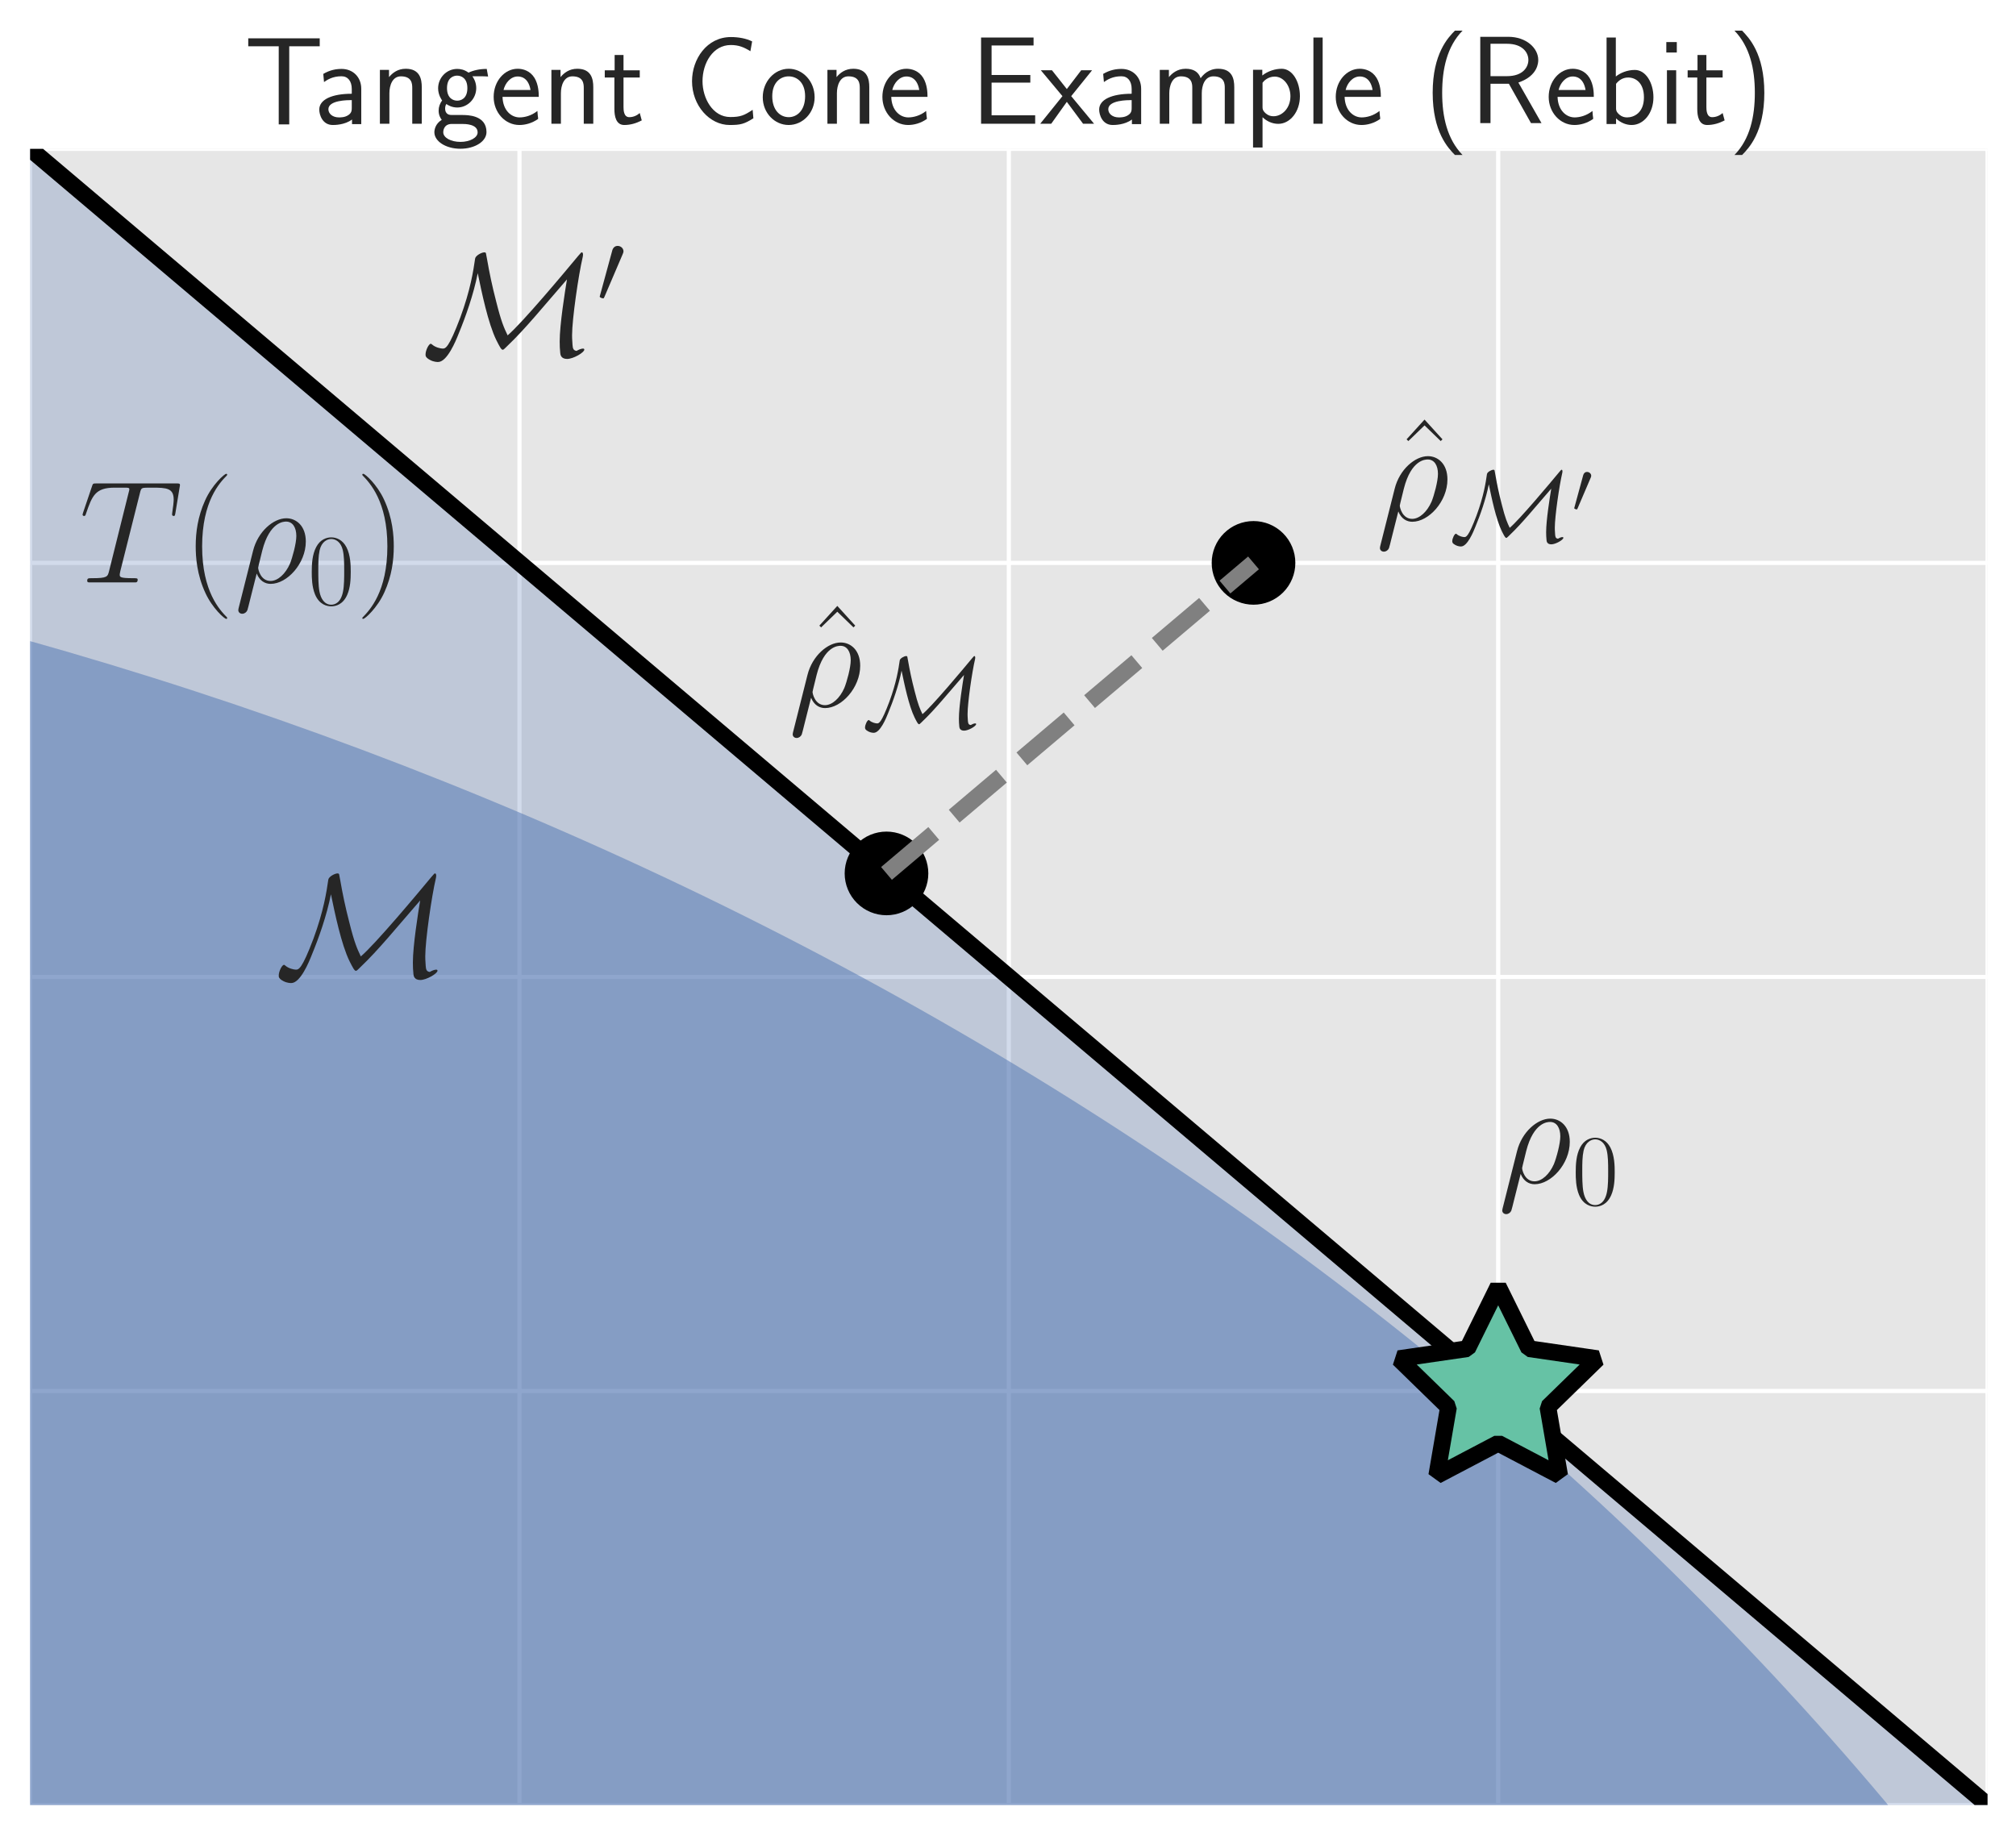 <?xml version="1.0" encoding="utf-8" standalone="no"?>
<!DOCTYPE svg PUBLIC "-//W3C//DTD SVG 1.1//EN"
  "http://www.w3.org/Graphics/SVG/1.1/DTD/svg11.dtd">
<!-- Created with matplotlib (http://matplotlib.org/) -->
<svg height="438pt" version="1.1" viewBox="0 0 482 438" width="482pt" xmlns="http://www.w3.org/2000/svg" xmlns:xlink="http://www.w3.org/1999/xlink">
 <defs>
  <style type="text/css">
*{stroke-linecap:butt;stroke-linejoin:round;}
  </style>
 </defs>
 <g id="figure_1">
  <g id="patch_1">
   <path d="M 0 438.789 
L 482.4 438.789 
L 482.4 0 
L 0 0 
z
" style="fill:#ffffff;"/>
  </g>
  <g id="axes_1">
   <g id="patch_2">
    <path d="M 7.2 431.589 
L 475.2 431.589 
L 475.2 35.589 
L 7.2 35.589 
z
" style="fill:#e6e6e6;"/>
   </g>
   <g id="matplotlib.axis_1">
    <g id="xtick_1">
     <g id="line2d_1">
      <path clip-path="url(#pe51fa0a4ca)" d="M 7.2 431.589 
L 7.2 35.589 
" style="fill:none;stroke:#ffffff;stroke-linecap:round;"/>
     </g>
     <g id="line2d_2"/>
    </g>
    <g id="xtick_2">
     <g id="line2d_3">
      <path clip-path="url(#pe51fa0a4ca)" d="M 124.2 431.589 
L 124.2 35.589 
" style="fill:none;stroke:#ffffff;stroke-linecap:round;"/>
     </g>
     <g id="line2d_4"/>
    </g>
    <g id="xtick_3">
     <g id="line2d_5">
      <path clip-path="url(#pe51fa0a4ca)" d="M 241.2 431.589 
L 241.2 35.589 
" style="fill:none;stroke:#ffffff;stroke-linecap:round;"/>
     </g>
     <g id="line2d_6"/>
    </g>
    <g id="xtick_4">
     <g id="line2d_7">
      <path clip-path="url(#pe51fa0a4ca)" d="M 358.2 431.589 
L 358.2 35.589 
" style="fill:none;stroke:#ffffff;stroke-linecap:round;"/>
     </g>
     <g id="line2d_8"/>
    </g>
    <g id="xtick_5">
     <g id="line2d_9">
      <path clip-path="url(#pe51fa0a4ca)" d="M 475.2 431.589 
L 475.2 35.589 
" style="fill:none;stroke:#ffffff;stroke-linecap:round;"/>
     </g>
     <g id="line2d_10"/>
    </g>
   </g>
   <g id="matplotlib.axis_2">
    <g id="ytick_1">
     <g id="line2d_11">
      <path clip-path="url(#pe51fa0a4ca)" d="M 7.2 431.589 
L 475.2 431.589 
" style="fill:none;stroke:#ffffff;stroke-linecap:round;"/>
     </g>
     <g id="line2d_12"/>
    </g>
    <g id="ytick_2">
     <g id="line2d_13">
      <path clip-path="url(#pe51fa0a4ca)" d="M 7.2 332.589 
L 475.2 332.589 
" style="fill:none;stroke:#ffffff;stroke-linecap:round;"/>
     </g>
     <g id="line2d_14"/>
    </g>
    <g id="ytick_3">
     <g id="line2d_15">
      <path clip-path="url(#pe51fa0a4ca)" d="M 7.2 233.589 
L 475.2 233.589 
" style="fill:none;stroke:#ffffff;stroke-linecap:round;"/>
     </g>
     <g id="line2d_16"/>
    </g>
    <g id="ytick_4">
     <g id="line2d_17">
      <path clip-path="url(#pe51fa0a4ca)" d="M 7.2 134.589 
L 475.2 134.589 
" style="fill:none;stroke:#ffffff;stroke-linecap:round;"/>
     </g>
     <g id="line2d_18"/>
    </g>
    <g id="ytick_5">
     <g id="line2d_19">
      <path clip-path="url(#pe51fa0a4ca)" d="M 7.2 35.589 
L 475.2 35.589 
" style="fill:none;stroke:#ffffff;stroke-linecap:round;"/>
     </g>
     <g id="line2d_20"/>
    </g>
   </g>
   <g id="PolyCollection_1">
    <path clip-path="url(#pe51fa0a4ca)" d="M 7.2 1025.589 
L 7.2 35.589 
L 21.527 47.711 
L 35.853 59.834 
L 50.18 71.956 
L 64.506 84.079 
L 78.833 96.201 
L 93.159 108.324 
L 107.486 120.446 
L 121.812 132.569 
L 136.139 144.691 
L 150.465 156.814 
L 164.792 168.936 
L 179.118 181.058 
L 193.445 193.181 
L 207.771 205.303 
L 222.098 217.426 
L 236.424 229.548 
L 250.751 241.671 
L 265.078 253.793 
L 279.404 265.916 
L 293.731 278.038 
L 308.057 290.16 
L 322.384 302.283 
L 336.71 314.405 
L 351.037 326.528 
L 365.363 338.65 
L 379.69 350.773 
L 394.016 362.895 
L 408.343 375.018 
L 422.669 387.14 
L 436.996 399.263 
L 451.322 411.385 
L 465.649 423.507 
L 479.976 435.63 
L 494.302 447.752 
L 508.629 459.875 
L 522.955 471.997 
L 537.282 484.12 
L 551.608 496.242 
L 565.935 508.365 
L 580.261 520.487 
L 594.588 532.609 
L 608.914 544.732 
L 623.241 556.854 
L 637.567 568.977 
L 651.894 581.099 
L 666.22 593.222 
L 680.547 605.344 
L 694.873 617.467 
L 709.2 629.589 
L 709.2 1619.589 
L 709.2 1619.589 
L 694.873 1607.467 
L 680.547 1595.344 
L 666.22 1583.222 
L 651.894 1571.099 
L 637.567 1558.977 
L 623.241 1546.854 
L 608.914 1534.732 
L 594.588 1522.609 
L 580.261 1510.487 
L 565.935 1498.365 
L 551.608 1486.242 
L 537.282 1474.12 
L 522.955 1461.997 
L 508.629 1449.875 
L 494.302 1437.752 
L 479.976 1425.63 
L 465.649 1413.507 
L 451.322 1401.385 
L 436.996 1389.263 
L 422.669 1377.14 
L 408.343 1365.018 
L 394.016 1352.895 
L 379.69 1340.773 
L 365.363 1328.65 
L 351.037 1316.528 
L 336.71 1304.405 
L 322.384 1292.283 
L 308.057 1280.16 
L 293.731 1268.038 
L 279.404 1255.916 
L 265.078 1243.793 
L 250.751 1231.671 
L 236.424 1219.548 
L 222.098 1207.426 
L 207.771 1195.303 
L 193.445 1183.181 
L 179.118 1171.058 
L 164.792 1158.936 
L 150.465 1146.814 
L 136.139 1134.691 
L 121.812 1122.569 
L 107.486 1110.446 
L 93.159 1098.324 
L 78.833 1086.201 
L 64.506 1074.079 
L 50.18 1061.956 
L 35.853 1049.834 
L 21.527 1037.711 
L 7.2 1025.589 
z
" style="fill:#4c72b0;fill-opacity:0.25;"/>
   </g>
   <g id="patch_3">
    <path clip-path="url(#pe51fa0a4ca)" d="M -273.6 1619.589 
C -37.781 1619.589 188.41 1540.311 355.159 1399.216 
C 521.908 1258.121 615.6 1066.728 615.6 867.189 
C 615.6 667.65 521.908 476.257 355.159 335.162 
C 188.41 194.067 -37.781 114.789 -273.6 114.789 
C -509.419 114.789 -735.61 194.067 -902.359 335.162 
C -1069.108 476.257 -1162.8 667.65 -1162.8 867.189 
C -1162.8 1066.728 -1069.108 1258.121 -902.359 1399.216 
C -735.61 1540.311 -509.419 1619.589 -273.6 1619.589 
z
" style="fill:#4c72b0;opacity:0.5;"/>
   </g>
   <g id="line2d_21">
    <path clip-path="url(#pe51fa0a4ca)" d="M 7.2 35.589 
L 21.527 47.711 
L 35.853 59.834 
L 50.18 71.956 
L 64.506 84.079 
L 78.833 96.201 
L 93.159 108.324 
L 107.486 120.446 
L 121.812 132.569 
L 136.139 144.691 
L 150.465 156.814 
L 164.792 168.936 
L 179.118 181.058 
L 193.445 193.181 
L 207.771 205.303 
L 222.098 217.426 
L 236.424 229.548 
L 250.751 241.671 
L 265.078 253.793 
L 279.404 265.916 
L 293.731 278.038 
L 308.057 290.16 
L 322.384 302.283 
L 336.71 314.405 
L 351.037 326.528 
L 365.363 338.65 
L 379.69 350.773 
L 394.016 362.895 
L 408.343 375.018 
L 422.669 387.14 
L 436.996 399.263 
L 451.322 411.385 
L 465.649 423.507 
L 479.976 435.63 
L 483.4 438.527 
" style="fill:none;stroke:#000000;stroke-linecap:round;stroke-width:4;"/>
   </g>
   <g id="line2d_22">
    <path clip-path="url(#pe51fa0a4ca)" d="M 299.7 134.589 
" style="fill:none;stroke:#000000;stroke-linecap:round;stroke-width:1.75;"/>
    <defs>
     <path d="M 0 10 
C 2.652 10 5.196 8.946 7.071 7.071 
C 8.946 5.196 10 2.652 10 0 
C 10 -2.652 8.946 -5.196 7.071 -7.071 
C 5.196 -8.946 2.652 -10 0 -10 
C -2.652 -10 -5.196 -8.946 -7.071 -7.071 
C -8.946 -5.196 -10 -2.652 -10 0 
C -10 2.652 -8.946 5.196 -7.071 7.071 
C -5.196 8.946 -2.652 10 0 10 
z
" id="mdd5adf9491"/>
    </defs>
    <g clip-path="url(#pe51fa0a4ca)">
     <use x="299.7" xlink:href="#mdd5adf9491" y="134.589"/>
    </g>
   </g>
   <g id="line2d_23">
    <path clip-path="url(#pe51fa0a4ca)" d="M 211.95 208.839 
" style="fill:none;stroke:#000000;stroke-linecap:round;stroke-width:1.75;"/>
    <g clip-path="url(#pe51fa0a4ca)">
     <use x="211.95" xlink:href="#mdd5adf9491" y="208.839"/>
    </g>
   </g>
   <g id="line2d_24">
    <path clip-path="url(#pe51fa0a4ca)" d="M 211.95 208.839 
L 299.7 134.589 
" style="fill:none;stroke:#808080;stroke-dasharray:14.8,6.4;stroke-dashoffset:0;stroke-width:4;"/>
   </g>
   <g id="patch_4">
    <path d="M 7.2 431.589 
L 7.2 35.589 
" style="fill:none;"/>
   </g>
   <g id="patch_5">
    <path d="M 475.2 431.589 
L 475.2 35.589 
" style="fill:none;"/>
   </g>
   <g id="patch_6">
    <path d="M 7.2 431.589 
L 475.2 431.589 
" style="fill:none;"/>
   </g>
   <g id="patch_7">
    <path d="M 7.2 35.589 
L 475.2 35.589 
" style="fill:none;"/>
   </g>
   <g id="text_1">
    <!-- $\rho_{0}$ -->
    <defs>
     <path d="M 3.094 -17.297 
C 3 -17.797 2.797 -18.391 2.797 -19 
C 2.797 -20.5 4 -21.5 5.5 -21.5 
C 7 -21.5 8.406 -20.5 9 -19.094 
C 9.406 -18.188 12.203 -6.203 15.406 6.094 
C 17.406 1.094 21.094 -1 25 -1 
C 36.297 -1 49.094 12.969 49.094 28.047 
C 49.094 38.719 42.594 44 35.703 44 
C 26.906 44 16.203 34.922 12.906 21.641 
z
M 24.906 1 
C 18.094 1 16.406 8.891 16.406 10.078 
C 16.406 10.688 18.906 20.234 19.203 21.734 
C 24.297 41.719 34.094 41.719 35.594 41.719 
C 40.094 41.719 42.594 37.656 42.594 31.812 
C 42.594 26.75 39.906 16.938 38.203 12.797 
C 35.203 5.953 30 1 24.906 1 
z
" id="CMMI12-26"/>
     <path d="M 42 31.641 
C 42 37.75 41.906 48.125 37.703 56.109 
C 34 63.109 28.094 65.594 22.906 65.594 
C 18.094 65.594 12 63.406 8.203 56.203 
C 4.203 48.719 3.797 39.438 3.797 31.641 
C 3.797 25.953 3.906 17.281 7 9.672 
C 11.297 -0.609 19 -2 22.906 -2 
C 27.5 -2 34.5 -0.109 38.594 9.375 
C 41.594 16.281 42 24.359 42 31.641 
z
M 22.906 -0.406 
C 16.5 -0.406 12.703 5.078 11.297 12.688 
C 10.203 18.562 10.203 27.156 10.203 32.75 
C 10.203 40.438 10.203 46.828 11.5 52.922 
C 13.406 61.391 19 64 22.906 64 
C 27 64 32.297 61.297 34.203 53.125 
C 35.5 47.438 35.594 40.734 35.594 32.75 
C 35.594 26.25 35.594 18.266 34.406 12.375 
C 32.297 1.484 26.406 -0.406 22.906 -0.406 
z
" id="CMR17-48"/>
    </defs>
    <g style="fill:#262626;" transform="translate(358.2 288.039)scale(0.35 -0.35)">
     <use transform="translate(0 14.944)scale(0.996)" xlink:href="#CMMI12-26"/>
     <use transform="translate(50.314 0)scale(0.697)" xlink:href="#CMR17-48"/>
    </g>
   </g>
   <g id="text_2">
    <!-- $\hat\rho_{\mathcal{M}}$ -->
    <defs>
     <path d="M 22.906 69.078 
L 10.594 55.547 
L 11.797 54.344 
L 22.906 65.094 
L 34 54.344 
L 35.203 55.547 
z
" id="CMR17-94"/>
     <path d="M 38.5 56.703 
C 41.203 43.703 45.594 22.297 51.297 10.703 
C 53.5 6.391 54.594 4.203 55.594 4.203 
C 56 4.203 56.203 4.203 58 6 
C 65.594 13.266 70.797 19.047 77.797 27.031 
L 99.703 52.453 
C 98.297 43.969 94.703 21.531 94.703 9.859 
C 94.703 7.172 94.797 4.578 95.094 1.875 
C 95.203 0.797 95.594 -2.109 99.797 -2.109 
C 104 -2.109 111.594 2.297 111.594 4.297 
C 111.594 4.891 111 5 110.703 5 
C 109.406 5 107.406 4.109 106.297 3.406 
C 103.906 3.719 103.703 5.312 103.5 7.594 
C 103.203 10.781 103.203 13.781 103.203 14.188 
C 103.203 25.234 107.594 55.438 110.5 67.812 
C 110.594 68.516 110.703 68.688 110.703 69.5 
C 110.703 69.891 110.594 71 109.906 71 
C 109.5 71 109.406 70.891 107.5 68.688 
C 98.094 57.344 68.906 22.438 59 14.062 
C 56.5 19.328 54.703 23.125 51.203 37.062 
C 48.297 48.312 46.594 56.562 44.906 66.219 
C 44.594 67.609 44.094 70.297 44.094 70.5 
C 43.797 71 43.297 71 43 71 
C 41.203 71 37 68.812 36.703 66.719 
C 35.5 58.359 33.5 45.203 26.5 26.203 
C 18.5 5 16.297 5 14.406 5 
C 13.094 5 9.406 5.797 7.203 7.781 
C 6.703 8.281 6.5 8.281 6.297 8.281 
C 4.906 8.281 2.703 3.75 2.703 0.938 
C 2.703 0.031 2.703 -1.188 5.906 -2.875 
C 8.406 -4.203 10.797 -4.203 11.297 -4.203 
C 17.5 -4.203 23.406 10.094 25.406 15.203 
C 30.094 26.5 35.703 42.297 38.5 56.703 
z
" id="CMSY10-77"/>
    </defs>
    <g style="fill:#262626;" transform="translate(188.55 174.189)scale(0.35 -0.35)">
     <use transform="translate(10.441 14.95)scale(0.996)" xlink:href="#CMR17-94"/>
     <use transform="translate(0 14.944)scale(0.996)" xlink:href="#CMMI12-26"/>
     <use transform="translate(50.314 0)scale(0.697)" xlink:href="#CMSY10-77"/>
    </g>
   </g>
   <g id="text_3">
    <!-- $T(\rho_{0})$ -->
    <defs>
     <path d="M 41.703 61.094 
C 42.297 63.5 42.5 64.391 44 64.797 
C 44.797 65 48.094 65 50.203 65 
C 60.203 65 64.906 64.594 64.906 56.781 
C 64.906 55.266 64.5 51.484 63.906 47.766 
L 63.797 46.562 
C 63.797 46.156 64.203 45.562 64.797 45.562 
C 65.797 45.562 65.797 46.062 66.094 47.656 
L 69 65.375 
C 69.203 66.297 69.203 66.5 69.203 66.797 
C 69.203 67.891 68.594 67.891 66.594 67.891 
L 11.906 67.891 
C 9.594 67.891 9.5 67.797 8.906 66 
L 2.797 47.969 
C 2.703 47.75 2.406 46.656 2.406 46.562 
C 2.406 46.062 2.797 45.562 3.406 45.562 
C 4.203 45.562 4.406 45.953 4.797 47.25 
C 9 59.391 11.094 65 24.406 65 
L 31.094 65 
C 33.5 65 34.5 65 34.5 63.891 
C 34.5 63.578 34.5 63.391 34 61.578 
L 20.594 7.797 
C 19.594 3.891 19.406 2.891 8.797 2.891 
C 6.297 2.891 5.594 2.891 5.594 1 
C 5.594 0 6.703 0 7.203 0 
C 9.703 0 12.297 0 14.797 0 
L 30.406 0 
C 32.906 0 35.594 0 38.094 0 
C 39.203 0 40.203 0 40.203 1.891 
C 40.203 2.891 39.5 2.891 36.906 2.891 
C 27.906 2.891 27.906 3.797 27.906 5.297 
C 27.906 5.406 27.906 6.109 28.297 7.719 
z
" id="CMMI12-84"/>
     <path d="M 30.594 -24.391 
C 30.594 -24.297 30.594 -24.094 30.297 -23.797 
C 25.703 -19.125 13.406 -6.359 13.406 24.688 
C 13.406 55.766 25.5 68.422 30.406 73.391 
C 30.406 73.5 30.594 73.703 30.594 74 
C 30.594 74.297 30.297 74.5 29.906 74.5 
C 28.797 74.5 20.297 67.125 15.406 56.156 
C 10.406 45.109 9 34.359 9 24.812 
C 9 17.625 9.703 5.484 15.703 -7.359 
C 20.5 -17.734 28.703 -25 29.906 -25 
C 30.406 -25 30.594 -24.797 30.594 -24.391 
z
" id="CMR17-40"/>
     <path d="M 26.297 24.688 
C 26.297 31.875 25.594 44.016 19.594 56.859 
C 14.797 67.234 6.594 74.5 5.406 74.5 
C 5.094 74.5 4.703 74.391 4.703 73.891 
C 4.703 73.703 4.797 73.594 4.906 73.391 
C 9.703 68.406 21.906 55.75 21.906 24.75 
C 21.906 -6.359 9.797 -19.016 4.906 -24.016 
C 4.797 -24.203 4.703 -24.312 4.703 -24.5 
C 4.703 -25 5.094 -25 5.406 -25 
C 6.5 -25 15 -17.625 19.906 -6.656 
C 24.906 4.391 26.297 15.141 26.297 24.688 
z
" id="CMR17-41"/>
    </defs>
    <g style="fill:#262626;" transform="translate(18.9 144.489)scale(0.35 -0.35)">
     <use transform="translate(0 14.944)scale(0.996)" xlink:href="#CMMI12-84"/>
     <use transform="translate(70.724 14.944)scale(0.996)" xlink:href="#CMR17-40"/>
     <use transform="translate(106.004 14.944)scale(0.996)" xlink:href="#CMMI12-26"/>
     <use transform="translate(156.319 0)scale(0.697)" xlink:href="#CMR17-48"/>
     <use transform="translate(188.8 14.944)scale(0.996)" xlink:href="#CMR17-41"/>
    </g>
   </g>
   <g id="text_4">
    <!-- $\mathcal{M}$ -->
    <g style="fill:#262626;" transform="translate(65.7 233.589)scale(0.35 -0.35)">
     <use transform="scale(0.996)" xlink:href="#CMSY10-77"/>
    </g>
   </g>
   <g id="text_5">
    <!-- $\mathcal{M}'$ -->
    <defs>
     <path d="M 25.297 47.5 
C 25.797 48.703 26.203 49.594 26.203 50.594 
C 26.203 53.5 23.594 55.906 20.5 55.906 
C 17.703 55.906 15.906 54 15.203 51.406 
L 3.297 7.703 
C 3.297 7.5 2.906 6.406 2.906 6.297 
C 2.906 5.203 5.5 4.5 6.297 4.5 
C 6.906 4.5 7 4.797 7.594 6.094 
z
" id="CMSY10-48"/>
    </defs>
    <g style="fill:#262626;" transform="translate(100.8 85.089)scale(0.35 -0.35)">
     <use transform="scale(0.996)" xlink:href="#CMSY10-77"/>
     <use transform="translate(119.641 36.154)scale(0.697)" xlink:href="#CMSY10-48"/>
    </g>
   </g>
   <g id="text_6">
    <!-- $\hat\rho_{\mathcal{M}'}$ -->
    <g style="fill:#262626;" transform="translate(328.95 129.639)scale(0.35 -0.35)">
     <use transform="translate(10.441 14.95)scale(0.996)" xlink:href="#CMR17-94"/>
     <use transform="translate(0 14.944)scale(0.996)" xlink:href="#CMMI12-26"/>
     <use transform="translate(50.314 0)scale(0.697)" xlink:href="#CMSY10-77"/>
     <use transform="translate(134.063 20.147)scale(0.498)" xlink:href="#CMSY10-48"/>
    </g>
   </g>
   <g id="text_7">
    <!-- Tangent Cone Example (Rebit) -->
    <defs>
     <path d="M 36.203 62 
L 44.5 62 
C 45.703 62 46.906 62 48.094 62 
L 60.594 62 
L 60.594 68.375 
L 3.406 68.375 
L 3.406 62 
L 15.906 62 
C 17.094 62 18.297 62 19.5 62 
L 27.797 62 
L 27.797 -0.5 
L 36.203 -0.5 
z
" id="CMSS17-84"/>
     <path d="M 37.594 27.984 
C 37.594 37.375 30.906 43.875 21.906 43.875 
C 17.5 43.875 12.703 43.078 7.203 39.891 
L 7.797 33.359 
C 10.297 35.125 14.594 38 21.797 38 
C 26.906 38 30 34.062 30 27.844 
L 30 24 
C 14 24 4 19.344 4 11.344 
C 4 7.203 6.5 -1 14.797 -1 
C 16.297 -1 24.406 -1 30.203 3.391 
L 30.203 -0.297 
L 37.594 -0.297 
z
M 30 12.75 
C 30 10.953 30 8.562 27 6.781 
C 24.406 5.078 21.094 5.078 19.703 5.078 
C 14.703 5.078 11.297 7.984 11.297 11.625 
C 11.297 18.922 26.906 18.922 30 18.922 
z
" id="CMSS17-97"/>
     <path d="M 40.906 29.328 
C 40.906 35.672 39.406 44 28.094 44 
C 21.703 44 17.5 40.719 14.703 37.328 
L 14.703 43.094 
L 7.406 43.094 
L 7.406 0 
L 15 0 
L 15 24.359 
C 15 30.688 17.406 37.938 24.203 37.938 
C 33 37.938 33.297 32 33.297 28.578 
L 33.297 0 
L 40.906 0 
z
" id="CMSS17-110"/>
     <path d="M 44.5 43.875 
C 38.797 43.875 33.906 42.781 29.906 40.891 
C 26.594 43.391 23.203 43.875 20.906 43.875 
C 12.203 43.875 5.594 36.703 5.594 28.344 
C 5.594 22.938 8.594 18.859 8.797 18.672 
C 7 16.172 6 13.484 6 10.5 
C 6 7 7.406 4.516 8.5 3.125 
C 3.297 -0.047 2.594 -4.906 2.594 -6.797 
C 2.594 -14.031 11.703 -20 23.406 -20 
C 35.203 -20 44.297 -14.031 44.297 -6.688 
C 44.297 7 29 7 24.797 7 
L 16.703 7 
C 15.203 7 11.203 7 11.203 12.359 
C 11.203 14.391 12.094 15.688 12.203 15.781 
C 13.703 14.688 16.797 13 20.906 13 
C 29.203 13 36.094 19.969 36.094 28.547 
C 36.094 33.312 33.906 36.797 33 38 
L 33.297 38 
C 33.594 38 37.797 38 39.297 38 
C 42.5 38 42.797 37.938 45.594 37.797 
z
M 20.906 18.469 
C 17.5 18.469 12.703 20.547 12.703 28.484 
C 12.703 37.109 18.203 38.5 20.797 38.5 
C 24.203 38.5 29 36.422 29 28.484 
C 29 19.859 23.5 18.469 20.906 18.469 
z
M 24.703 -0.156 
C 27.094 -0.156 37.203 -0.156 37.203 -6.906 
C 37.203 -11.156 31 -14.516 23.5 -14.516 
C 15.906 -14.516 9.703 -11.25 9.703 -6.797 
C 9.703 -6.297 9.703 -0.156 16.594 -0.156 
z
" id="CMSS17-103"/>
     <path d="M 39.094 21.516 
C 39.094 24.844 38.906 31.297 35.703 36.641 
C 32.203 42.391 26.5 44 22.203 44 
C 11.797 44 3 34.188 3 21.484 
C 3 9.094 12.094 -1 23.594 -1 
C 28.094 -1 33.594 0.297 38.594 3.875 
C 38.594 4.281 38.406 6.469 38.297 6.562 
C 38.297 6.766 38 9.844 38 10.25 
C 33.203 6.359 27.703 5.078 23.703 5.078 
C 17.297 5.078 10.406 10.422 10.094 21.516 
z
M 10.906 27 
C 12.203 32.562 16.594 37.828 22.203 37.828 
C 23.703 37.828 30.703 37.828 32.5 27 
z
" id="CMSS17-101"/>
     <path d="M 16.703 37 
L 29.703 37 
L 29.703 42.766 
L 16.703 42.766 
L 16.703 55 
L 9.594 55 
L 9.594 42.766 
L 1.703 42.766 
L 1.703 37 
L 9.406 37 
L 9.406 11.703 
C 9.406 6 10.703 -1 17.297 -1 
C 22.297 -1 26.906 0.391 31.297 2.688 
L 29.703 8.562 
C 27.297 6.469 24.406 5.266 21.297 5.266 
C 16.906 5.266 16.703 10.875 16.703 13.375 
z
" id="CMSS17-116"/>
     <path d="M 54.703 11.156 
C 48 6.672 44.906 5.375 36.797 5.375 
C 22.797 5.375 14.594 20.359 14.594 34.047 
C 14.594 48.625 23 63 37.203 63 
C 43.594 63 47.797 61.219 52.906 58.047 
L 54.297 65.891 
C 49.5 68.281 43.406 69.375 37.297 69.375 
C 18.094 69.375 6.203 51.812 6.203 34.047 
C 6.203 14.484 20.297 -1 36.297 -1 
C 44.906 -1 47.906 -0.297 55.297 4.375 
z
" id="CMSS17-67"/>
     <path d="M 44.203 21.188 
C 44.203 34 34.703 44 23.5 44 
C 12 44 2.703 33.703 2.703 21.188 
C 2.703 8.5 12.297 -1 23.406 -1 
C 34.797 -1 44.203 8.797 44.203 21.188 
z
M 23.5 5.266 
C 16.406 5.266 10.297 11.078 10.297 22 
C 10.297 33.609 17.406 37.922 23.406 37.922 
C 29.906 37.922 36.594 33.219 36.594 22 
C 36.594 10.672 30.094 5.266 23.5 5.266 
z
" id="CMSS17-111"/>
     <path d="M 30.594 6.766 
C 22.594 6.766 19 6.766 17.203 6.766 
L 17.203 32.922 
L 48.203 32.922 
L 48.203 39 
L 17.203 39 
L 17.203 62.641 
L 30.094 62.641 
C 31.297 62.641 32.5 62.641 33.703 62.641 
L 50.797 62.641 
L 50.797 69 
L 8.797 69 
L 8.797 0 
L 52.094 0 
L 52.094 6.766 
z
" id="CMSS17-69"/>
     <path d="M 24.797 22.094 
L 41.5 42.797 
L 32.797 42.797 
L 21.297 27.766 
L 9.406 42.797 
L 0.5 42.797 
L 17.797 22.094 
L 0 0 
L 8.797 0 
L 21.297 17.516 
L 34.297 0 
L 43.094 0 
z
" id="CMSS17-120"/>
     <path d="M 67 29.328 
C 67 36.062 65.297 44 54.094 44 
C 46.594 44 42.094 39.312 40.094 36.422 
C 38.297 41.719 34.094 44 28.094 44 
C 21.297 44 17 40.125 14.703 37.328 
L 14.703 43.094 
L 7.406 43.094 
L 7.406 0 
L 15 0 
L 15 24.359 
C 15 30.297 17.203 37.938 24.297 37.938 
C 33.406 37.938 33.406 31.5 33.406 28.578 
L 33.406 0 
L 41 0 
L 41 24.359 
C 41 30.297 43.203 37.938 50.297 37.938 
C 59.406 37.938 59.406 31.5 59.406 28.578 
L 59.406 0 
L 67 0 
z
" id="CMSS17-109"/>
     <path d="M 15.094 5.203 
C 18.406 2.016 22.906 -0.078 27.703 -0.078 
C 37 -0.078 45 9.422 45 22.062 
C 45 33.734 39 44 30.406 44 
C 25.406 44 19.406 42.219 14.906 38.625 
L 14.906 43.203 
L 7.5 43.203 
L 7.5 -19 
L 15.094 -19 
z
M 15.094 32.812 
C 15.906 34 19.297 37.734 24.797 37.734 
C 31.797 37.734 37.406 30.625 37.406 22.062 
C 37.406 12.297 30.594 6 23.906 6 
C 21.906 6 19.797 6.484 17.797 8.172 
C 15.094 10.531 15.094 12 15.094 13.391 
z
" id="CMSS17-112"/>
     <path d="M 14.797 69 
L 7.406 69 
L 7.406 0 
L 14.797 0 
z
" id="CMSS17-108"/>
     <path d="M 25.203 74.5 
C 19.797 69.016 7.406 56.266 7.406 24.812 
C 7.406 -6.766 19.797 -19.422 25.203 -25 
L 31.297 -25 
C 19 -12.25 15 5.578 15 24.688 
C 15 43.719 18.797 61.656 31.297 74.5 
z
" id="CMSS17-40"/>
     <path d="M 39.406 32.953 
L 39.594 33.047 
C 55.203 38.422 55.297 49.172 55.297 51.062 
C 55.297 60.516 45.703 69.578 31.297 69.578 
L 8.906 69.578 
L 8.906 0.5 
L 17.094 0.5 
L 17.094 32 
L 31.797 32 
L 49.5 0.5 
L 57.906 0.5 
z
M 17.094 38.078 
L 17.094 64 
L 30.203 64 
C 42.906 64 47.406 56.828 47.406 51.031 
C 47.406 45.656 43.406 38.078 30.203 38.078 
z
" id="CMSS17-82"/>
     <path d="M 14.906 69 
L 7.5 69 
L 7.5 -0.203 
L 15.094 -0.203 
L 15.094 4.281 
C 18.906 0.594 23.5 -1 27.594 -1 
C 37.203 -1 45 8.578 45 21.125 
C 45 32.594 39 43.062 30.094 43.062 
C 23.797 43.062 18.203 40.484 14.906 37.797 
z
M 15.094 31.969 
C 17.297 34.719 20.406 37 24.797 37 
C 30.703 37 37.406 32.766 37.406 21.125 
C 37.406 8.719 29.406 5.078 23.906 5.078 
C 21.906 5.078 19.797 5.562 17.797 7.25 
C 15.094 9.609 15.094 11.078 15.094 12.453 
z
" id="CMSS17-98"/>
     <path d="M 15.297 65.359 
L 6.906 65.359 
L 6.906 57 
L 15.297 57 
z
M 14.797 42.797 
L 7.406 42.797 
L 7.406 0 
L 14.797 0 
z
" id="CMSS17-105"/>
     <path d="M 11.297 -25 
C 16.703 -19.516 29.094 -6.766 29.094 24.688 
C 29.094 56.266 16.703 68.922 11.297 74.5 
L 5.203 74.5 
C 17.5 61.75 21.5 43.922 21.5 24.812 
C 21.5 5.781 17.703 -12.156 5.203 -25 
z
" id="CMSS17-41"/>
    </defs>
    <g style="fill:#262626;" transform="translate(58.336 29.589)scale(0.3 -0.3)">
     <use transform="scale(0.996)" xlink:href="#CMSS17-84"/>
     <use transform="translate(56.012 0)scale(0.996)" xlink:href="#CMSS17-97"/>
     <use transform="translate(100.934 0)scale(0.996)" xlink:href="#CMSS17-110"/>
     <use transform="translate(149.139 0)scale(0.996)" xlink:href="#CMSS17-103"/>
     <use transform="translate(195.983 0)scale(0.996)" xlink:href="#CMSS17-101"/>
     <use transform="translate(237.622 0)scale(0.996)" xlink:href="#CMSS17-110"/>
     <use transform="translate(285.826 0)scale(0.996)" xlink:href="#CMSS17-116"/>
     <use transform="translate(350.887 0)scale(0.996)" xlink:href="#CMSS17-67"/>
     <use transform="translate(410.743 0)scale(0.996)" xlink:href="#CMSS17-111"/>
     <use transform="translate(457.587 0)scale(0.996)" xlink:href="#CMSS17-110"/>
     <use transform="translate(505.791 0)scale(0.996)" xlink:href="#CMSS17-101"/>
     <use transform="translate(578.659 0)scale(0.996)" xlink:href="#CMSS17-69"/>
     <use transform="translate(634.551 0)scale(0.996)" xlink:href="#CMSS17-120"/>
     <use transform="translate(677.552 0)scale(0.996)" xlink:href="#CMSS17-97"/>
     <use transform="translate(722.473 0)scale(0.996)" xlink:href="#CMSS17-109"/>
     <use transform="translate(796.703 0)scale(0.996)" xlink:href="#CMSS17-112"/>
     <use transform="translate(844.908 0)scale(0.996)" xlink:href="#CMSS17-108"/>
     <use transform="translate(867.088 0)scale(0.996)" xlink:href="#CMSS17-101"/>
     <use transform="translate(939.956 0)scale(0.996)" xlink:href="#CMSS17-40"/>
     <use transform="translate(976.39 0)scale(0.996)" xlink:href="#CMSS17-82"/>
     <use transform="translate(1036.806 0)scale(0.996)" xlink:href="#CMSS17-101"/>
     <use transform="translate(1078.445 0)scale(0.996)" xlink:href="#CMSS17-98"/>
     <use transform="translate(1126.65 0)scale(0.996)" xlink:href="#CMSS17-105"/>
     <use transform="translate(1148.831 0)scale(0.996)" xlink:href="#CMSS17-116"/>
     <use transform="translate(1182.662 0)scale(0.996)" xlink:href="#CMSS17-41"/>
    </g>
   </g>
   <g id="line2d_25">
    <path clip-path="url(#pe51fa0a4ca)" d="M 358.2 332.589 
" style="fill:none;stroke:#66c2a5;stroke-linecap:round;stroke-width:1.75;"/>
    <defs>
     <path d="M 0 -25 
L -7.347 -10.113 
L -23.776 -7.725 
L -11.888 3.863 
L -14.695 20.225 
L -0 12.5 
L 14.695 20.225 
L 11.888 3.863 
L 23.776 -7.725 
L 7.347 -10.113 
z
" id="m8a49fd334d" style="stroke:#000000;stroke-linejoin:bevel;stroke-width:4;"/>
    </defs>
    <g clip-path="url(#pe51fa0a4ca)">
     <use style="fill:#66c2a5;stroke:#000000;stroke-linejoin:bevel;stroke-width:4;" x="358.2" xlink:href="#m8a49fd334d" y="332.589"/>
    </g>
   </g>
  </g>
 </g>
 <defs>
  <clipPath id="pe51fa0a4ca">
   <rect height="396" width="468" x="7.2" y="35.589"/>
  </clipPath>
 </defs>
</svg>
